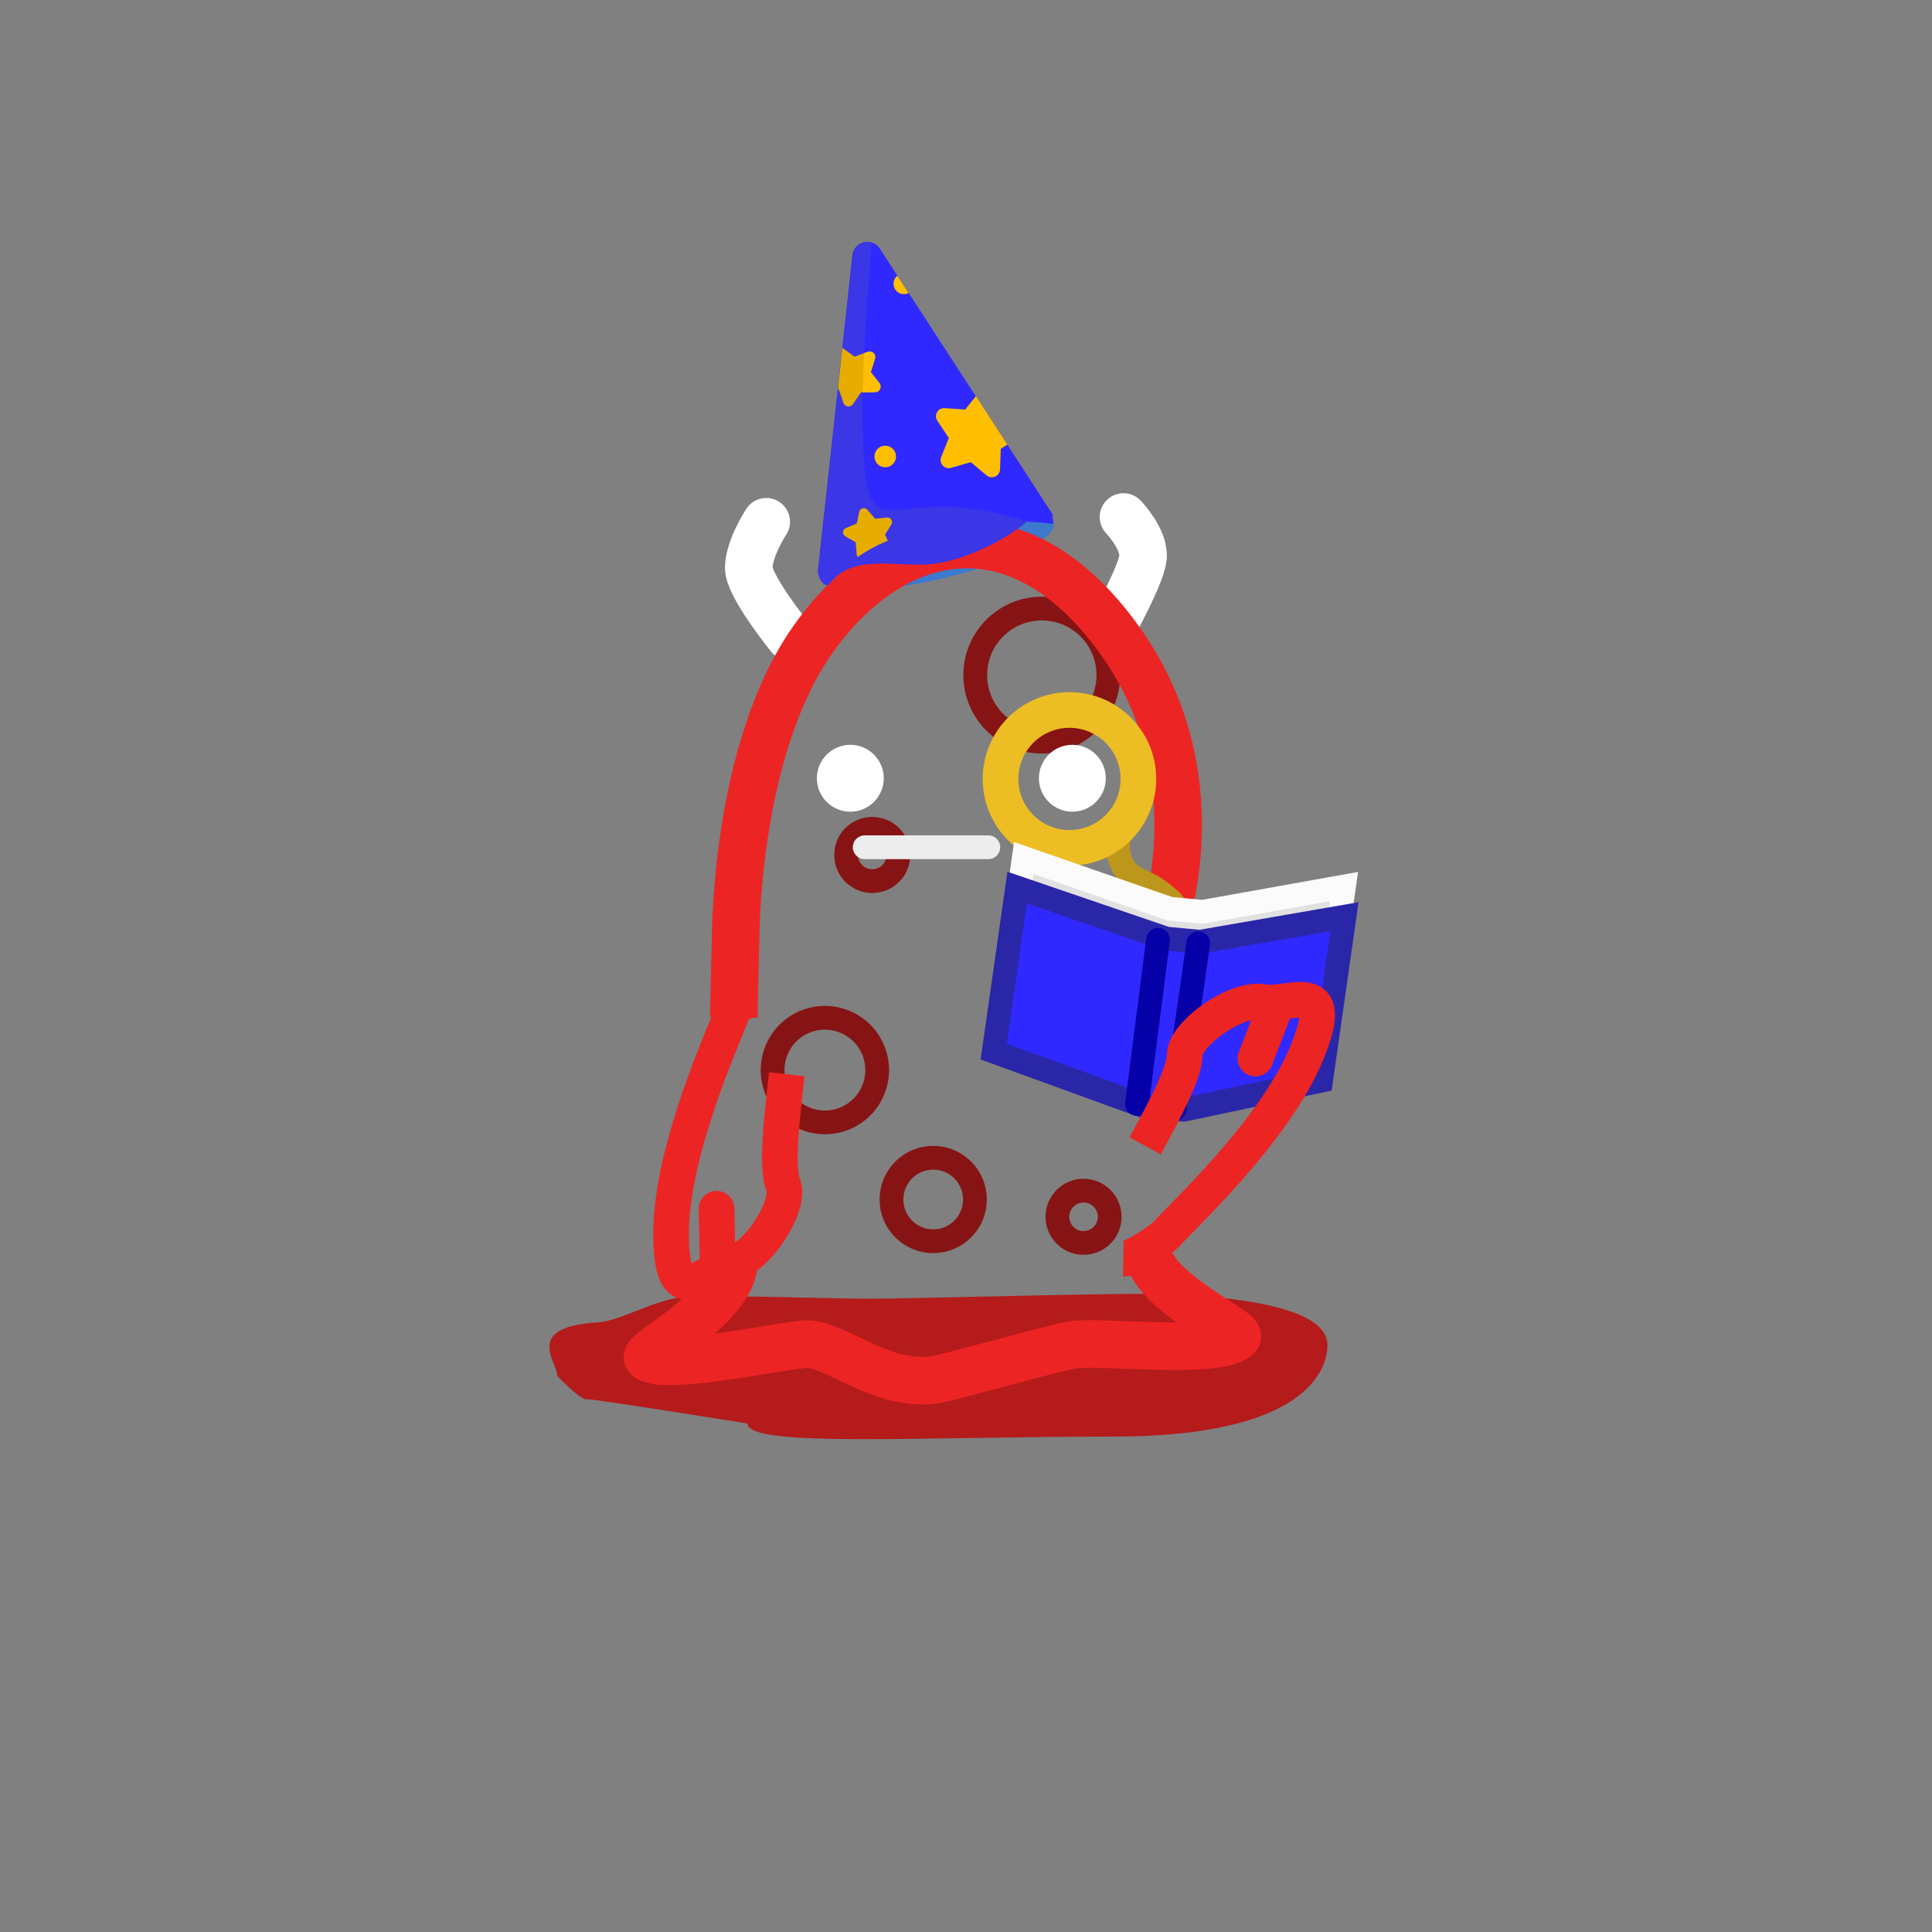 <svg version="1.1" xmlns="http://www.w3.org/2000/svg" xmlns:xlink="http://www.w3.org/1999/xlink" width="81.278" height="81.278" viewBox="0,0,81.278,81.278"><rect x="0" y="0" width="81.278" height="81.278" fill="#808080" stroke="none"/><g transform="translate(-199.778,-133.778)"><g data-paper-data="{&quot;isPaintingLayer&quot;:true}" stroke-linejoin="miter" stroke-miterlimit="10" stroke-dasharray="" stroke-dashoffset="0" style="mix-blend-mode: normal"><path d="M199.778,175.28v-41.502h81.278v81.278h-81.278v-37.135" fill="none" fill-rule="nonzero" stroke="none" stroke-width="NaN" stroke-linecap="butt"/><path d="M244.097,155.82c0.147,0.611 -1.922,1.633 -4.622,2.282c-2.699,0.649 -5.007,0.68 -5.154,0.069c-0.147,-0.611 1.922,-1.633 4.622,-2.282c2.699,-0.649 5.007,-0.68 5.154,-0.069" fill="#3d79cc" fill-rule="evenodd" stroke="none" stroke-width="1" stroke-linecap="butt"/><path d="M223.223,191.663c0,-0.61 -1.462,-2.059 1.728,-2.258c0.984,-0.061 2.434,-1.018 3.76,-1.079c1.577,-0.073 5.892,0.088 7.67,0.088c1.694,0 11.021,-0.264 12.535,-0.198c5.742,0.252 6.707,1.339 6.707,2.148c0,1.022 -0.881,3.85 -9,3.85c-8.119,0 -15.4,0.472 -15.4,-0.55c0,0 -6.614,-1.057 -6.718,-1.018c-0.262,0.098 -1.282,-0.982 -1.282,-0.982z" data-paper-data="{&quot;index&quot;:null}" fill="#b51b1b" fill-rule="nonzero" stroke="none" stroke-width="NaN" stroke-linecap="butt"/><path d="M233,160.567c0,0 -1.741,-2.142 -1.723,-2.917c0.019,-0.834 0.736,-1.922 0.736,-1.922" data-paper-data="{&quot;index&quot;:null}" fill="none" fill-rule="nonzero" stroke="#ffffff" stroke-width="2" stroke-linecap="round"/><path d="M247.042,155.528c0,0 0.882,0.918 0.822,1.691c-0.052,0.678 -1.16,2.698 -1.16,2.698" data-paper-data="{&quot;index&quot;:null}" fill="none" fill-rule="nonzero" stroke="#ffffff" stroke-width="2" stroke-linecap="round"/><path d="M236.473,170.846c-0.608,0 -1.1,-0.492 -1.1,-1.1c0,-0.608 0.492,-1.1 1.1,-1.1c0.608,0 1.1,0.492 1.1,1.1c0,0.608 -0.492,1.1 -1.1,1.1z" data-paper-data="{&quot;index&quot;:null}" fill="none" fill-rule="nonzero" stroke="#871414" stroke-width="1" stroke-linecap="butt"/><path d="M245.623,177.346c-0.608,0 -1.1,-0.492 -1.1,-1.1c0,-0.608 0.492,-1.1 1.1,-1.1c0.608,0 1.1,0.492 1.1,1.1c0,0.608 -0.492,1.1 -1.1,1.1z" data-paper-data="{&quot;index&quot;:null}" fill="none" fill-rule="nonzero" stroke="#871414" stroke-width="1" stroke-linecap="butt"/><path d="M234.481,180.996c-1.215,0 -2.2,-0.985 -2.2,-2.2c0,-1.215 0.985,-2.2 2.2,-2.2c1.215,0 2.2,0.985 2.2,2.2c0,1.215 -0.985,2.2 -2.2,2.2z" data-paper-data="{&quot;index&quot;:null}" fill="none" fill-rule="nonzero" stroke="#871414" stroke-width="1" stroke-linecap="butt"/><path d="M243.606,164.98c-1.546,0 -2.8,-1.254 -2.8,-2.8c0,-1.546 1.254,-2.8 2.8,-2.8c1.546,0 2.8,1.254 2.8,2.8c0,1.546 -1.254,2.8 -2.8,2.8z" data-paper-data="{&quot;index&quot;:null}" fill="none" fill-rule="nonzero" stroke="#871414" stroke-width="1" stroke-linecap="butt"/><path d="M230.645,176.574c0.038,-1.884 0.079,-3.19 0.079,-3.19c0,0 -0.078,-7.999 3.264,-12.717c3.342,-4.717 8.677,-5.909 12.942,0.113c4.265,6.021 1.576,12.604 1.576,12.604l-0,-0c0,0 -0.001,0.373 -0.007,1.006" data-paper-data="{&quot;index&quot;:null}" fill="none" fill-rule="nonzero" stroke="#ed2424" stroke-width="2" stroke-linecap="butt"/><path d="M248.056,186.242c-0.155,1.708 4.038,3.555 3.759,3.777c-0.965,0.77 -5.82,0.137 -6.933,0.341c-0.921,0.169 -4.608,1.211 -5.531,1.417c-2.285,0.51 -4.367,-1.436 -5.593,-1.453c-0.818,-0.011 -5.893,1.137 -6.728,0.564c-0.252,-0.173 3.704,-2.224 3.628,-4.092" data-paper-data="{&quot;index&quot;:null}" fill="none" fill-rule="nonzero" stroke="#ed2424" stroke-width="2" stroke-linecap="butt"/><path d="M244.891,167.926c-0.777,0 -1.407,-0.63 -1.407,-1.407c0,-0.777 0.63,-1.407 1.407,-1.407c0.777,0 1.407,0.63 1.407,1.407c0,0.777 -0.63,1.407 -1.407,1.407z" data-paper-data="{&quot;index&quot;:null}" fill="#ffffff" fill-rule="nonzero" stroke="none" stroke-width="0.5" stroke-linecap="butt"/><path d="M235.55,167.926c-0.777,0 -1.407,-0.63 -1.407,-1.407c0,-0.777 0.63,-1.407 1.407,-1.407c0.777,0 1.407,0.63 1.407,1.407c0,0.777 -0.63,1.407 -1.407,1.407z" data-paper-data="{&quot;index&quot;:null}" fill="#ffffff" fill-rule="nonzero" stroke="#63ec23" stroke-width="0" stroke-linecap="butt"/><path d="M241.356,169.421h-5.2" data-paper-data="{&quot;index&quot;:null}" fill="none" fill-rule="nonzero" stroke="#ededed" stroke-width="1" stroke-linecap="round"/><path d="M249.935,172.847c0,0 -0.447,-0.611 -0.83,-1.102c-0.097,-0.124 -0.593,-0.528 -0.867,-0.682c-0.468,-0.261 -0.798,-0.302 -1.088,-0.669c-0.533,-0.674 -0.281,-1.48 -0.281,-1.48" data-paper-data="{&quot;index&quot;:null}" fill="none" fill-rule="nonzero" stroke="#bd971c" stroke-width="1" stroke-linecap="round"/><path d="M244.769,169.447c-1.602,0 -2.9,-1.298 -2.9,-2.9c0,-1.602 1.298,-2.9 2.9,-2.9c1.602,0 2.9,1.298 2.9,2.9c0,1.602 -1.298,2.9 -2.9,2.9z" data-paper-data="{&quot;index&quot;:null}" fill="none" fill-rule="nonzero" stroke="#edbd24" stroke-width="1.5" stroke-linecap="butt"/><path d="M244.097,155.82c0,0 -3.914,-0.566 -6.969,0.704c-0.439,0.179 -0.86,0.402 -1.258,0.684c-0.446,0.31 -0.854,0.685 -1.215,1.142c-0.036,0.024 -0.075,0.031 -0.114,0.028c-0.197,-0.02 -0.372,-0.38 -0.347,-0.633l1.446,-13.228c0.063,-0.586 0.829,-0.771 1.157,-0.273l7.252,11.153z" fill="#3029ff" fill-rule="evenodd" stroke="none" stroke-width="1" stroke-linecap="butt"/><path d="M242.961,155.72c0.027,0.031 -1.57,1.337 -3.633,1.737c-1.602,0.311 -3.585,-0.52 -4.672,0.893c0,0 -0.27,0.18 -0.45,-0.414c-0.018,-0.058 -0.019,-0.126 -0.012,-0.19l1.449,-13.23c0.045,-0.43 0.469,-0.644 0.82,-0.529c0,0 -0.651,6.499 -0.281,9.745c0.341,2.993 1.627,0.269 6.779,1.988" fill="#3b36e6" fill-rule="evenodd" stroke="none" stroke-width="1" stroke-linecap="butt"/><path d="M235.213,148.419c0.012,0.003 0.019,0.007 0.032,0.015l0.485,0.349l0.557,-0.206c0.183,-0.066 0.36,0.107 0.302,0.29l-0.177,0.564l0.367,0.473c0.115,0.148 0.009,0.371 -0.183,0.372l-0.593,0.006l-0.336,0.493c-0.104,0.161 -0.349,0.128 -0.409,-0.055l-0.192,-0.566l-0.037,-0.013z" fill="#e6ac00" fill-rule="evenodd" stroke="none" stroke-width="1" stroke-linecap="butt"/><path d="M242.158,152.481l-0.279,0.18l-0.031,0.868c-0.013,0.281 -0.341,0.426 -0.558,0.252l-0.671,-0.559l-0.838,0.239c-0.271,0.076 -0.51,-0.19 -0.408,-0.452l0.323,-0.807l-0.484,-0.723c-0.158,-0.234 0.022,-0.549 0.304,-0.531l0.869,0.059l0.449,-0.565z" fill="#ffbf00" fill-rule="evenodd" stroke="none" stroke-width="1" stroke-linecap="butt"/><path d="M237.279,155.842l-0.264,0.428l0.114,0.255c-0.439,0.178 -0.86,0.402 -1.258,0.684c-0.03,-0.025 -0.054,-0.066 -0.055,-0.116l-0.039,-0.502l-0.435,-0.248c-0.141,-0.08 -0.127,-0.284 0.018,-0.347l0.462,-0.198l0.104,-0.488c0.033,-0.158 0.236,-0.209 0.341,-0.088l0.327,0.381l0.493,-0.056c0.162,-0.017 0.272,0.16 0.192,0.296" fill="#e6ac00" fill-rule="evenodd" stroke="none" stroke-width="1" stroke-linecap="butt"/><path d="M237.461,152.877c0.058,0.244 -0.092,0.488 -0.336,0.546c-0.244,0.058 -0.488,-0.093 -0.546,-0.336c-0.058,-0.244 0.092,-0.488 0.336,-0.545c0.244,-0.058 0.488,0.092 0.546,0.336" fill="#ffbf00" fill-rule="evenodd" stroke="none" stroke-width="1" stroke-linecap="butt"/><path d="M238.002,146.101c-0.029,0.019 -0.06,0.031 -0.093,0.039c-0.236,0.056 -0.473,-0.085 -0.529,-0.321c-0.041,-0.171 0.021,-0.339 0.149,-0.444z" fill="#ffbf00" fill-rule="evenodd" stroke="none" stroke-width="1" stroke-linecap="butt"/><path d="M236.593,150.276l-0.518,0.006c0.011,-0.551 0.028,-1.107 0.055,-1.647l0.154,-0.055c0.187,-0.066 0.364,0.105 0.303,0.287l-0.176,0.568l0.369,0.468c0.11,0.149 0.006,0.375 -0.187,0.375" fill="#ffbf00" fill-rule="evenodd" stroke="none" stroke-width="1" stroke-linecap="butt"/><path d="M239.037,185.996c-0.97,0 -1.756,-0.786 -1.756,-1.756c0,-0.97 0.786,-1.756 1.756,-1.756c0.97,0 1.756,0.786 1.756,1.756c0,0.97 -0.786,1.756 -1.756,1.756z" data-paper-data="{&quot;index&quot;:null}" fill="none" fill-rule="nonzero" stroke="#871414" stroke-width="1" stroke-linecap="butt"/><path d="M245.362,186.068c-0.608,0 -1.1,-0.492 -1.1,-1.1c0,-0.608 0.492,-1.1 1.1,-1.1c0.608,0 1.1,0.492 1.1,1.1c0,0.608 -0.492,1.1 -1.1,1.1z" data-paper-data="{&quot;index&quot;:null}" fill="none" fill-rule="nonzero" stroke="#871414" stroke-width="1" stroke-linecap="butt"/><g fill-rule="nonzero" stroke-width="1"><path d="M241.863,176.773l0.985,-6.898l6.136,2.133l1.387,0.13l5.948,-1.065l-0.985,6.898l-5.668,1.234l-1.591,-0.133z" fill="#e1e1e1" stroke="#fbfbfb" stroke-linecap="butt"/><path d="M241.584,178.018l0.985,-6.898l6.277,2.145l1.418,0.132l6.075,-1.054l-0.985,6.898l-5.788,1.224l-1.626,-0.136z" fill="#3029ff" stroke="#2a26a8" stroke-linecap="butt"/><path d="M248.496,173.314l-0.886,6.906" fill="none" stroke="#0600a8" stroke-linecap="round"/><path d="M249.188,180.44l0.997,-6.976" fill="none" stroke="#0600a8" stroke-linecap="round"/></g><path d="M247.036,186.732c0.435,0.008 1.656,-0.849 1.843,-1.066c0.597,-0.688 4.494,-4.273 5.861,-7.559c1.367,-3.286 -0.709,-1.972 -1.81,-2.175c-1.181,-0.217 -3.312,1.362 -3.312,2.228c0,0.738 -0.834,2.303 -1.665,3.823" fill="none" fill-rule="nonzero" stroke="#ed2424" stroke-width="1.5" stroke-linecap="butt"/><path d="M252.592,178.309l0.906,-2.339" fill="none" fill-rule="nonzero" stroke="#ed2424" stroke-width="1.5" stroke-linecap="round"/><path d="M232.877,178.97c-0.209,1.867 -0.453,3.919 -0.146,4.668c0.329,0.802 -1.044,3.071 -2.22,3.318c-1.096,0.23 -2.519,2.233 -2.5,-1.326c0.019,-3.56 2.264,-8.356 2.555,-9.219c0.089,-0.264 0.44,-0.473 0.832,-0.629" data-paper-data="{&quot;index&quot;:null}" fill="none" fill-rule="nonzero" stroke="#ed2424" stroke-width="1.5" stroke-linecap="butt"/><path d="M229.923,184.628l0.049,2.509" data-paper-data="{&quot;index&quot;:null}" fill="none" fill-rule="nonzero" stroke="#ed2424" stroke-width="1.5" stroke-linecap="round"/></g></g></svg>